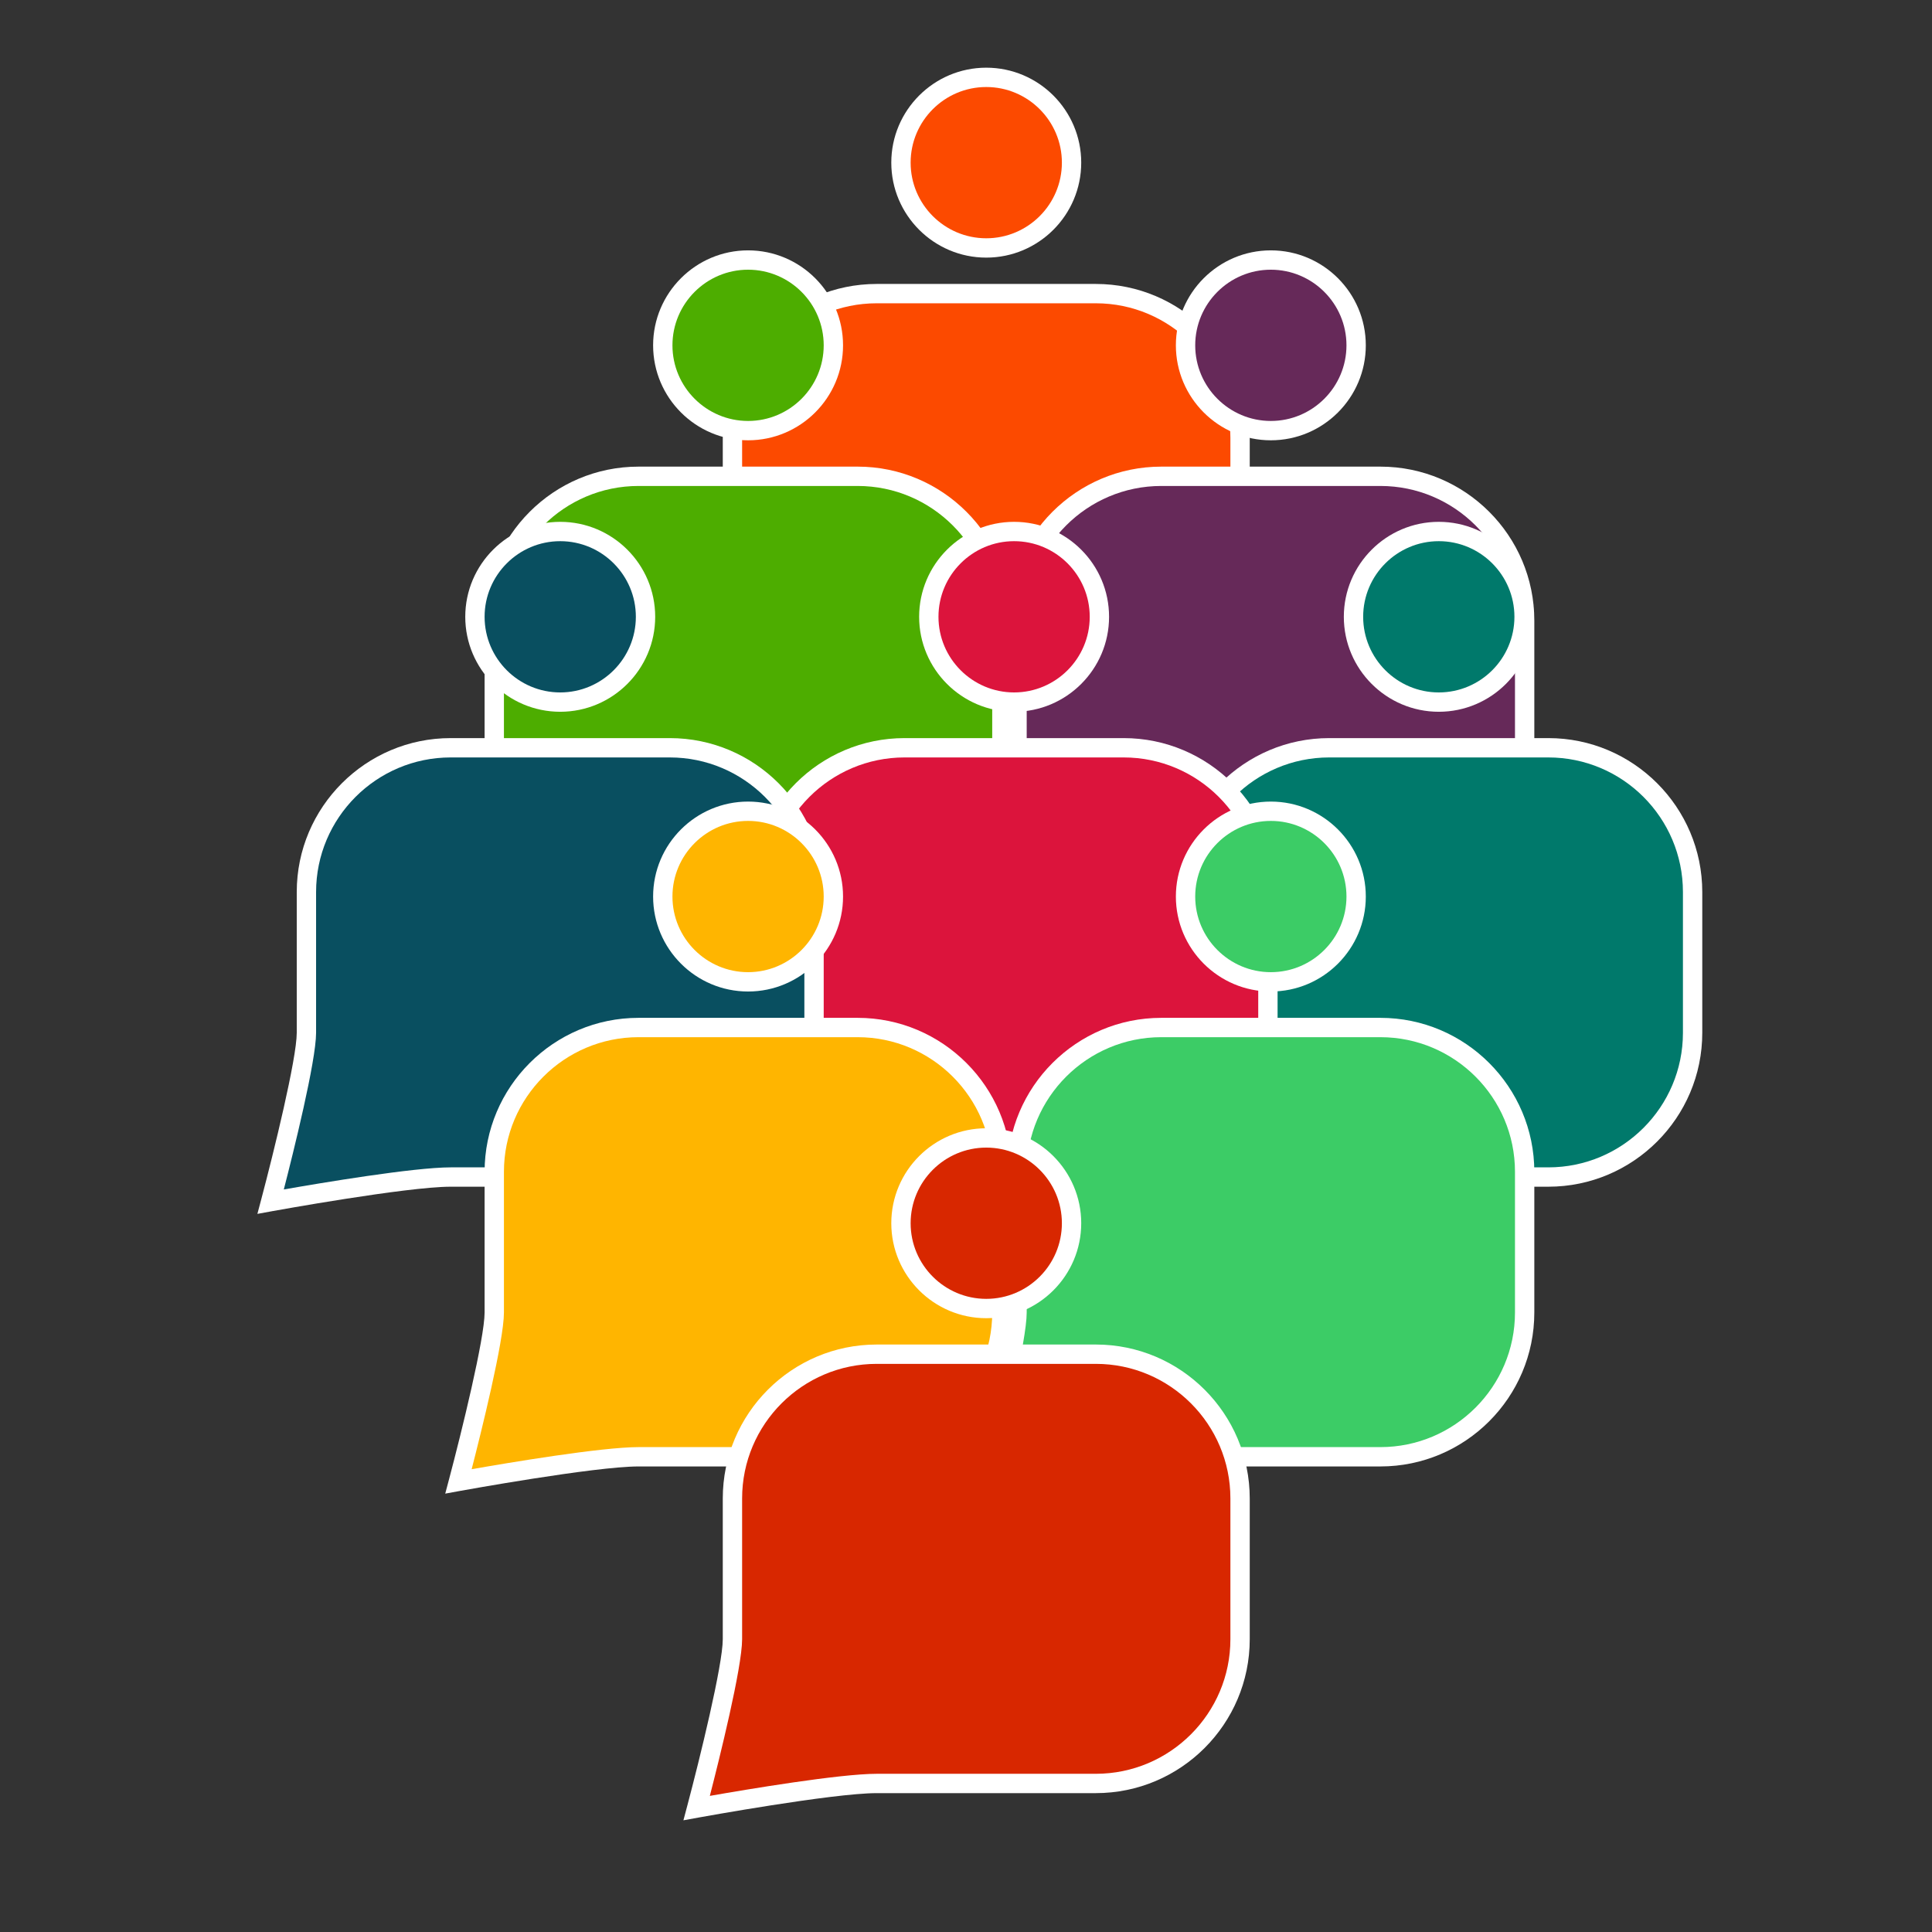 <?xml version="1.0" encoding="utf-8"?>
<!-- Generator: Adobe Illustrator 16.0.0, SVG Export Plug-In . SVG Version: 6.00 Build 0)  -->
<!DOCTYPE svg PUBLIC "-//W3C//DTD SVG 1.1//EN" "http://www.w3.org/Graphics/SVG/1.1/DTD/svg11.dtd">
<svg version="1.1" id="Layer_1" xmlns="http://www.w3.org/2000/svg" xmlns:xlink="http://www.w3.org/1999/xlink" x="0px" y="0px"
	 width="1417.32px" height="1417.32px" viewBox="0 0 1417.32 1417.32" enable-background="new 0 0 1417.32 1417.32"
	 xml:space="preserve">
<rect x="0" y="0" width="1417.32" height="1417.32" fill="#333333" stroke="none"/>
<g>
	<defs>
		<rect id="SVGID_1_" y="-0.003" width="1417.323" height="1417.323"/>
	</defs>
	<clipPath id="SVGID_2_">
		<use xlink:href="#SVGID_1_"  overflow="visible"/>
	</clipPath>
</g>
<g>
	<defs>
		<rect id="SVGID_3_" y="-0.003" width="1417.323" height="1417.323"/>
	</defs>
	<clipPath id="SVGID_4_">
		<use xlink:href="#SVGID_3_"  overflow="visible"/>
	</clipPath>
</g>
<g>
	<defs>
		<rect id="SVGID_5_" y="-0.003" width="1417.323" height="1417.323"/>
	</defs>
	<clipPath id="SVGID_6_">
		<use xlink:href="#SVGID_5_"  overflow="visible"/>
	</clipPath>
	<path clip-path="url(#SVGID_6_)" fill="#FFFFFF" d="M723.521,188.988c-38.415,0-69.667-31.252-69.667-69.667
		s31.252-69.667,69.667-69.667c38.414,0,69.667,31.252,69.667,69.667S761.936,188.988,723.521,188.988"/>
	<path clip-path="url(#SVGID_6_)" fill="#FC4A00" d="M723.521,63.839c-30.593,0-55.481,24.889-55.481,55.481
		c0,30.593,24.888,55.482,55.481,55.482s55.48-24.889,55.48-55.482C779.002,88.729,754.114,63.839,723.521,63.839"/>
	<path clip-path="url(#SVGID_6_)" fill="#FFFFFF" d="M501.358,557.339l2.866-10.804c8.995-33.896,26.007-103.026,26.007-122.05
		V321.226c0-62.264,50.656-112.921,112.92-112.921h160.737c62.265,0,112.922,50.657,112.922,112.921v103.259
		c0,62.264-50.657,112.919-112.922,112.919H643.151c-32.202,0-129.816,17.747-130.798,17.928L501.358,557.339z"/>
	<path clip-path="url(#SVGID_6_)" fill="#FC4A00" d="M643.151,222.49c-54.443,0-98.735,44.293-98.735,98.736v103.258
		c0,20.855-16.84,88.38-23.68,114.944c26.844-4.709,95.207-16.21,122.415-16.21h160.736c54.443,0,98.736-44.293,98.736-98.734
		V321.226c0-54.443-44.293-98.736-98.736-98.736H643.151z"/>
	<path clip-path="url(#SVGID_6_)" fill="#FFFFFF" d="M548.793,323.002c-38.415,0-69.667-31.252-69.667-69.667
		s31.252-69.667,69.667-69.667c38.413,0,69.666,31.252,69.666,69.667S587.207,323.002,548.793,323.002"/>
	<path clip-path="url(#SVGID_6_)" fill="#4DAD00" d="M548.793,197.854c-30.593,0-55.482,24.889-55.482,55.481
		c0,30.593,24.889,55.482,55.482,55.482c30.592,0,55.48-24.889,55.48-55.482C604.273,222.743,579.386,197.854,548.793,197.854"/>
	<path clip-path="url(#SVGID_6_)" fill="#FFFFFF" d="M326.629,691.353l2.866-10.804c8.995-33.896,26.007-103.026,26.007-122.05
		V455.24c0-62.264,50.657-112.921,112.921-112.921H629.16c62.264,0,112.921,50.657,112.921,112.921v103.259
		c0,62.264-50.657,112.919-112.921,112.919H468.423c-32.203,0-129.816,17.747-130.798,17.928L326.629,691.353z"/>
	<path clip-path="url(#SVGID_6_)" fill="#4DAD00" d="M468.423,356.504c-54.443,0-98.735,44.293-98.735,98.736v103.258
		c0,20.855-16.84,88.38-23.68,114.944c26.844-4.709,95.207-16.21,122.415-16.21H629.16c54.443,0,98.735-44.293,98.735-98.734V455.24
		c0-54.443-44.292-98.736-98.735-98.736H468.423z"/>
	<path clip-path="url(#SVGID_6_)" fill="#FFFFFF" d="M932.293,323.002c-38.415,0-69.667-31.252-69.667-69.667
		s31.252-69.667,69.667-69.667c38.413,0,69.666,31.252,69.666,69.667S970.706,323.002,932.293,323.002"/>
	<path clip-path="url(#SVGID_6_)" fill="#662959" d="M932.293,197.854c-30.593,0-55.48,24.889-55.48,55.481
		c0,30.593,24.888,55.482,55.48,55.482c30.592,0,55.48-24.889,55.48-55.482C987.773,222.743,962.885,197.854,932.293,197.854"/>
	<path clip-path="url(#SVGID_6_)" fill="#FFFFFF" d="M710.129,691.353l2.866-10.804c8.995-33.896,26.007-103.026,26.007-122.05
		V455.24c0-62.264,50.656-112.921,112.921-112.921h160.736c62.265,0,112.921,50.657,112.921,112.921v103.259
		c0,62.264-50.656,112.919-112.921,112.919H851.923c-32.203,0-129.816,17.747-130.799,17.928L710.129,691.353z"/>
	<path clip-path="url(#SVGID_6_)" fill="#662959" d="M851.923,356.504c-54.443,0-98.735,44.293-98.735,98.736v103.258
		c0,20.855-16.84,88.38-23.68,114.944c26.844-4.709,95.207-16.21,122.415-16.21h160.736c54.443,0,98.735-44.293,98.735-98.734
		V455.24c0-54.443-44.292-98.736-98.735-98.736H851.923z"/>
	<path clip-path="url(#SVGID_6_)" fill="#FFFFFF" d="M1055.505,522.156c-38.415,0-69.668-31.253-69.668-69.667
		c0-38.415,31.253-69.667,69.668-69.667c38.413,0,69.666,31.252,69.666,69.667C1125.171,490.903,1093.918,522.156,1055.505,522.156"
		/>
	<path clip-path="url(#SVGID_6_)" fill="#00796B" d="M1055.505,397.007c-30.594,0-55.482,24.889-55.482,55.481
		c0,30.593,24.889,55.482,55.482,55.482c30.592,0,55.479-24.889,55.479-55.482C1110.984,421.896,1086.097,397.007,1055.505,397.007"
		/>
	<path clip-path="url(#SVGID_6_)" fill="#FFFFFF" d="M833.34,890.507l2.866-10.805c8.995-33.896,26.007-103.025,26.007-122.05
		V654.394c0-62.264,50.657-112.921,112.921-112.921h160.737c62.264,0,112.921,50.657,112.921,112.921v103.259
		c0,62.264-50.657,112.919-112.921,112.919H975.134c-32.203,0-129.816,17.747-130.798,17.928L833.34,890.507z"/>
	<path clip-path="url(#SVGID_6_)" fill="#00796B" d="M975.134,555.659c-54.442,0-98.735,44.292-98.735,98.735v103.259
		c0,20.854-16.84,88.381-23.679,114.943c26.843-4.709,95.207-16.21,122.414-16.21h160.737c54.442,0,98.735-44.293,98.735-98.733
		V654.394c0-54.443-44.293-98.735-98.735-98.735H975.134z"/>
	<path clip-path="url(#SVGID_6_)" fill="#FFFFFF" d="M743.946,522.156c-38.415,0-69.667-31.253-69.667-69.667
		c0-38.415,31.252-69.667,69.667-69.667c38.414,0,69.666,31.252,69.666,69.667C813.612,490.903,782.36,522.156,743.946,522.156"/>
	<path clip-path="url(#SVGID_6_)" fill="#DC143C" d="M743.946,397.007c-30.593,0-55.481,24.889-55.481,55.481
		c0,30.593,24.888,55.482,55.481,55.482c30.592,0,55.479-24.889,55.479-55.482C799.426,421.896,774.538,397.007,743.946,397.007"/>
	<path clip-path="url(#SVGID_6_)" fill="#FFFFFF" d="M521.782,890.507l2.866-10.805c8.995-33.896,26.007-103.025,26.007-122.05
		V654.394c0-62.264,50.657-112.921,112.921-112.921h160.736c62.265,0,112.921,50.657,112.921,112.921v103.259
		c0,62.264-50.656,112.919-112.921,112.919H663.576c-32.203,0-129.816,17.747-130.799,17.928L521.782,890.507z"/>
	<path clip-path="url(#SVGID_6_)" fill="#DC143C" d="M663.576,555.659c-54.443,0-98.735,44.292-98.735,98.735v103.259
		c0,20.854-16.841,88.381-23.68,114.943c26.844-4.709,95.207-16.21,122.415-16.21h160.736c54.443,0,98.735-44.293,98.735-98.733
		V654.394c0-54.443-44.292-98.735-98.735-98.735H663.576z"/>
	<path clip-path="url(#SVGID_6_)" fill="#FFFFFF" d="M410.986,522.156c-38.415,0-69.667-31.253-69.667-69.667
		c0-38.415,31.252-69.667,69.667-69.667c38.414,0,69.666,31.252,69.666,69.667C480.652,490.903,449.4,522.156,410.986,522.156"/>
	<path clip-path="url(#SVGID_6_)" fill="#094F60" d="M410.986,397.007c-30.593,0-55.482,24.889-55.482,55.481
		c0,30.593,24.889,55.482,55.482,55.482c30.592,0,55.48-24.889,55.48-55.482C466.466,421.896,441.578,397.007,410.986,397.007"/>
	<path clip-path="url(#SVGID_6_)" fill="#FFFFFF" d="M188.822,890.507l2.866-10.805c8.995-33.896,26.007-103.025,26.007-122.05
		V654.394c0-62.264,50.656-112.921,112.921-112.921h160.736c62.265,0,112.922,50.657,112.922,112.921v103.259
		c0,62.264-50.657,112.919-112.922,112.919H330.616c-32.203,0-129.816,17.747-130.799,17.928L188.822,890.507z"/>
	<path clip-path="url(#SVGID_6_)" fill="#094F60" d="M330.616,555.659c-54.443,0-98.736,44.292-98.736,98.735v103.259
		c0,20.854-16.84,88.381-23.679,114.943c26.843-4.709,95.207-16.21,122.415-16.21h160.736c54.443,0,98.736-44.293,98.736-98.733
		V654.394c0-54.443-44.293-98.735-98.736-98.735H330.616z"/>
	<path clip-path="url(#SVGID_6_)" fill="#FFFFFF" d="M548.793,727.375c-38.415,0-69.667-31.251-69.667-69.667
		c0-38.414,31.252-69.666,69.667-69.666c38.413,0,69.666,31.252,69.666,69.666C618.459,696.123,587.207,727.375,548.793,727.375"/>
	<path clip-path="url(#SVGID_6_)" fill="#FFB500" d="M548.793,602.227c-30.593,0-55.482,24.888-55.482,55.481
		c0,30.593,24.889,55.481,55.482,55.481c30.592,0,55.48-24.888,55.48-55.481C604.273,627.115,579.386,602.227,548.793,602.227"/>
	<path clip-path="url(#SVGID_6_)" fill="#FFFFFF" d="M326.629,1095.726l2.866-10.805c8.995-33.895,26.007-103.024,26.007-122.049
		V859.614c0-62.266,50.657-112.921,112.921-112.921H629.16c62.264,0,112.921,50.655,112.921,112.921v103.259
		c0,62.264-50.657,112.919-112.921,112.919H468.423c-32.203,0-129.816,17.747-130.798,17.927L326.629,1095.726z"/>
	<path clip-path="url(#SVGID_6_)" fill="#FFB500" d="M468.423,760.877c-54.443,0-98.735,44.293-98.735,98.735v103.259
		c0,20.855-16.84,88.38-23.68,114.943c26.844-4.708,95.207-16.208,122.415-16.208H629.16c54.443,0,98.735-44.293,98.735-98.735
		V859.613c0-54.442-44.292-98.735-98.735-98.735H468.423z"/>
	<path clip-path="url(#SVGID_6_)" fill="#FFFFFF" d="M932.293,727.375c-38.415,0-69.667-31.251-69.667-69.667
		c0-38.414,31.252-69.666,69.667-69.666c38.413,0,69.666,31.252,69.666,69.666C1001.959,696.123,970.706,727.375,932.293,727.375"/>
	<path clip-path="url(#SVGID_6_)" fill="#3CCC66" d="M932.293,602.227c-30.593,0-55.48,24.888-55.48,55.481
		c0,30.593,24.888,55.481,55.48,55.481c30.592,0,55.48-24.888,55.48-55.481C987.773,627.115,962.885,602.227,932.293,602.227"/>
	<path clip-path="url(#SVGID_6_)" fill="#FFFFFF" d="M710.129,1095.726l2.866-10.805c8.995-33.895,26.007-103.024,26.007-122.049
		V859.614c0-62.266,50.656-112.921,112.921-112.921h160.736c62.265,0,112.921,50.655,112.921,112.921v103.259
		c0,62.264-50.656,112.919-112.921,112.919H851.923c-32.203,0-129.816,17.747-130.799,17.927L710.129,1095.726z"/>
	<path clip-path="url(#SVGID_6_)" fill="#3CCC66" d="M851.923,760.877c-54.443,0-98.735,44.293-98.735,98.735v103.259
		c0,20.855-16.84,88.38-23.68,114.943c26.844-4.708,95.207-16.208,122.415-16.208h160.736c54.443,0,98.735-44.293,98.735-98.735
		V859.613c0-54.442-44.292-98.735-98.735-98.735H851.923z"/>
	<path clip-path="url(#SVGID_6_)" fill="#FFFFFF" d="M723.521,967.032c-38.415,0-69.667-31.253-69.667-69.667
		s31.252-69.667,69.667-69.667c38.414,0,69.667,31.253,69.667,69.667S761.936,967.032,723.521,967.032"/>
	<path clip-path="url(#SVGID_6_)" fill="#D82700" d="M723.521,841.883c-30.593,0-55.481,24.89-55.481,55.481
		c0,30.593,24.888,55.482,55.481,55.482s55.48-24.89,55.48-55.482C779.002,866.773,754.114,841.883,723.521,841.883"/>
	<path clip-path="url(#SVGID_6_)" fill="#FFFFFF" d="M501.358,1335.382l2.866-10.804c8.995-33.895,26.007-103.024,26.007-122.05
		v-103.258c0-62.266,50.656-112.921,112.92-112.921h160.737c62.265,0,112.922,50.655,112.922,112.921v103.258
		c0,62.264-50.657,112.919-112.922,112.919H643.151c-32.202,0-129.816,17.748-130.798,17.928L501.358,1335.382z"/>
	<path clip-path="url(#SVGID_6_)" fill="#D82700" d="M643.151,1000.535c-54.443,0-98.735,44.293-98.735,98.735v103.259
		c0,20.855-16.84,88.38-23.68,114.943c26.844-4.708,95.207-16.209,122.415-16.209h160.736c54.443,0,98.736-44.292,98.736-98.734
		V1099.27c0-54.442-44.293-98.735-98.736-98.735H643.151z"/>
</g>
<g>
	<defs>
		<rect id="SVGID_7_" y="-0.003" width="1417.323" height="1417.323"/>
	</defs>
	<clipPath id="SVGID_8_">
		<use xlink:href="#SVGID_7_"  overflow="visible"/>
	</clipPath>
</g>
</svg>
